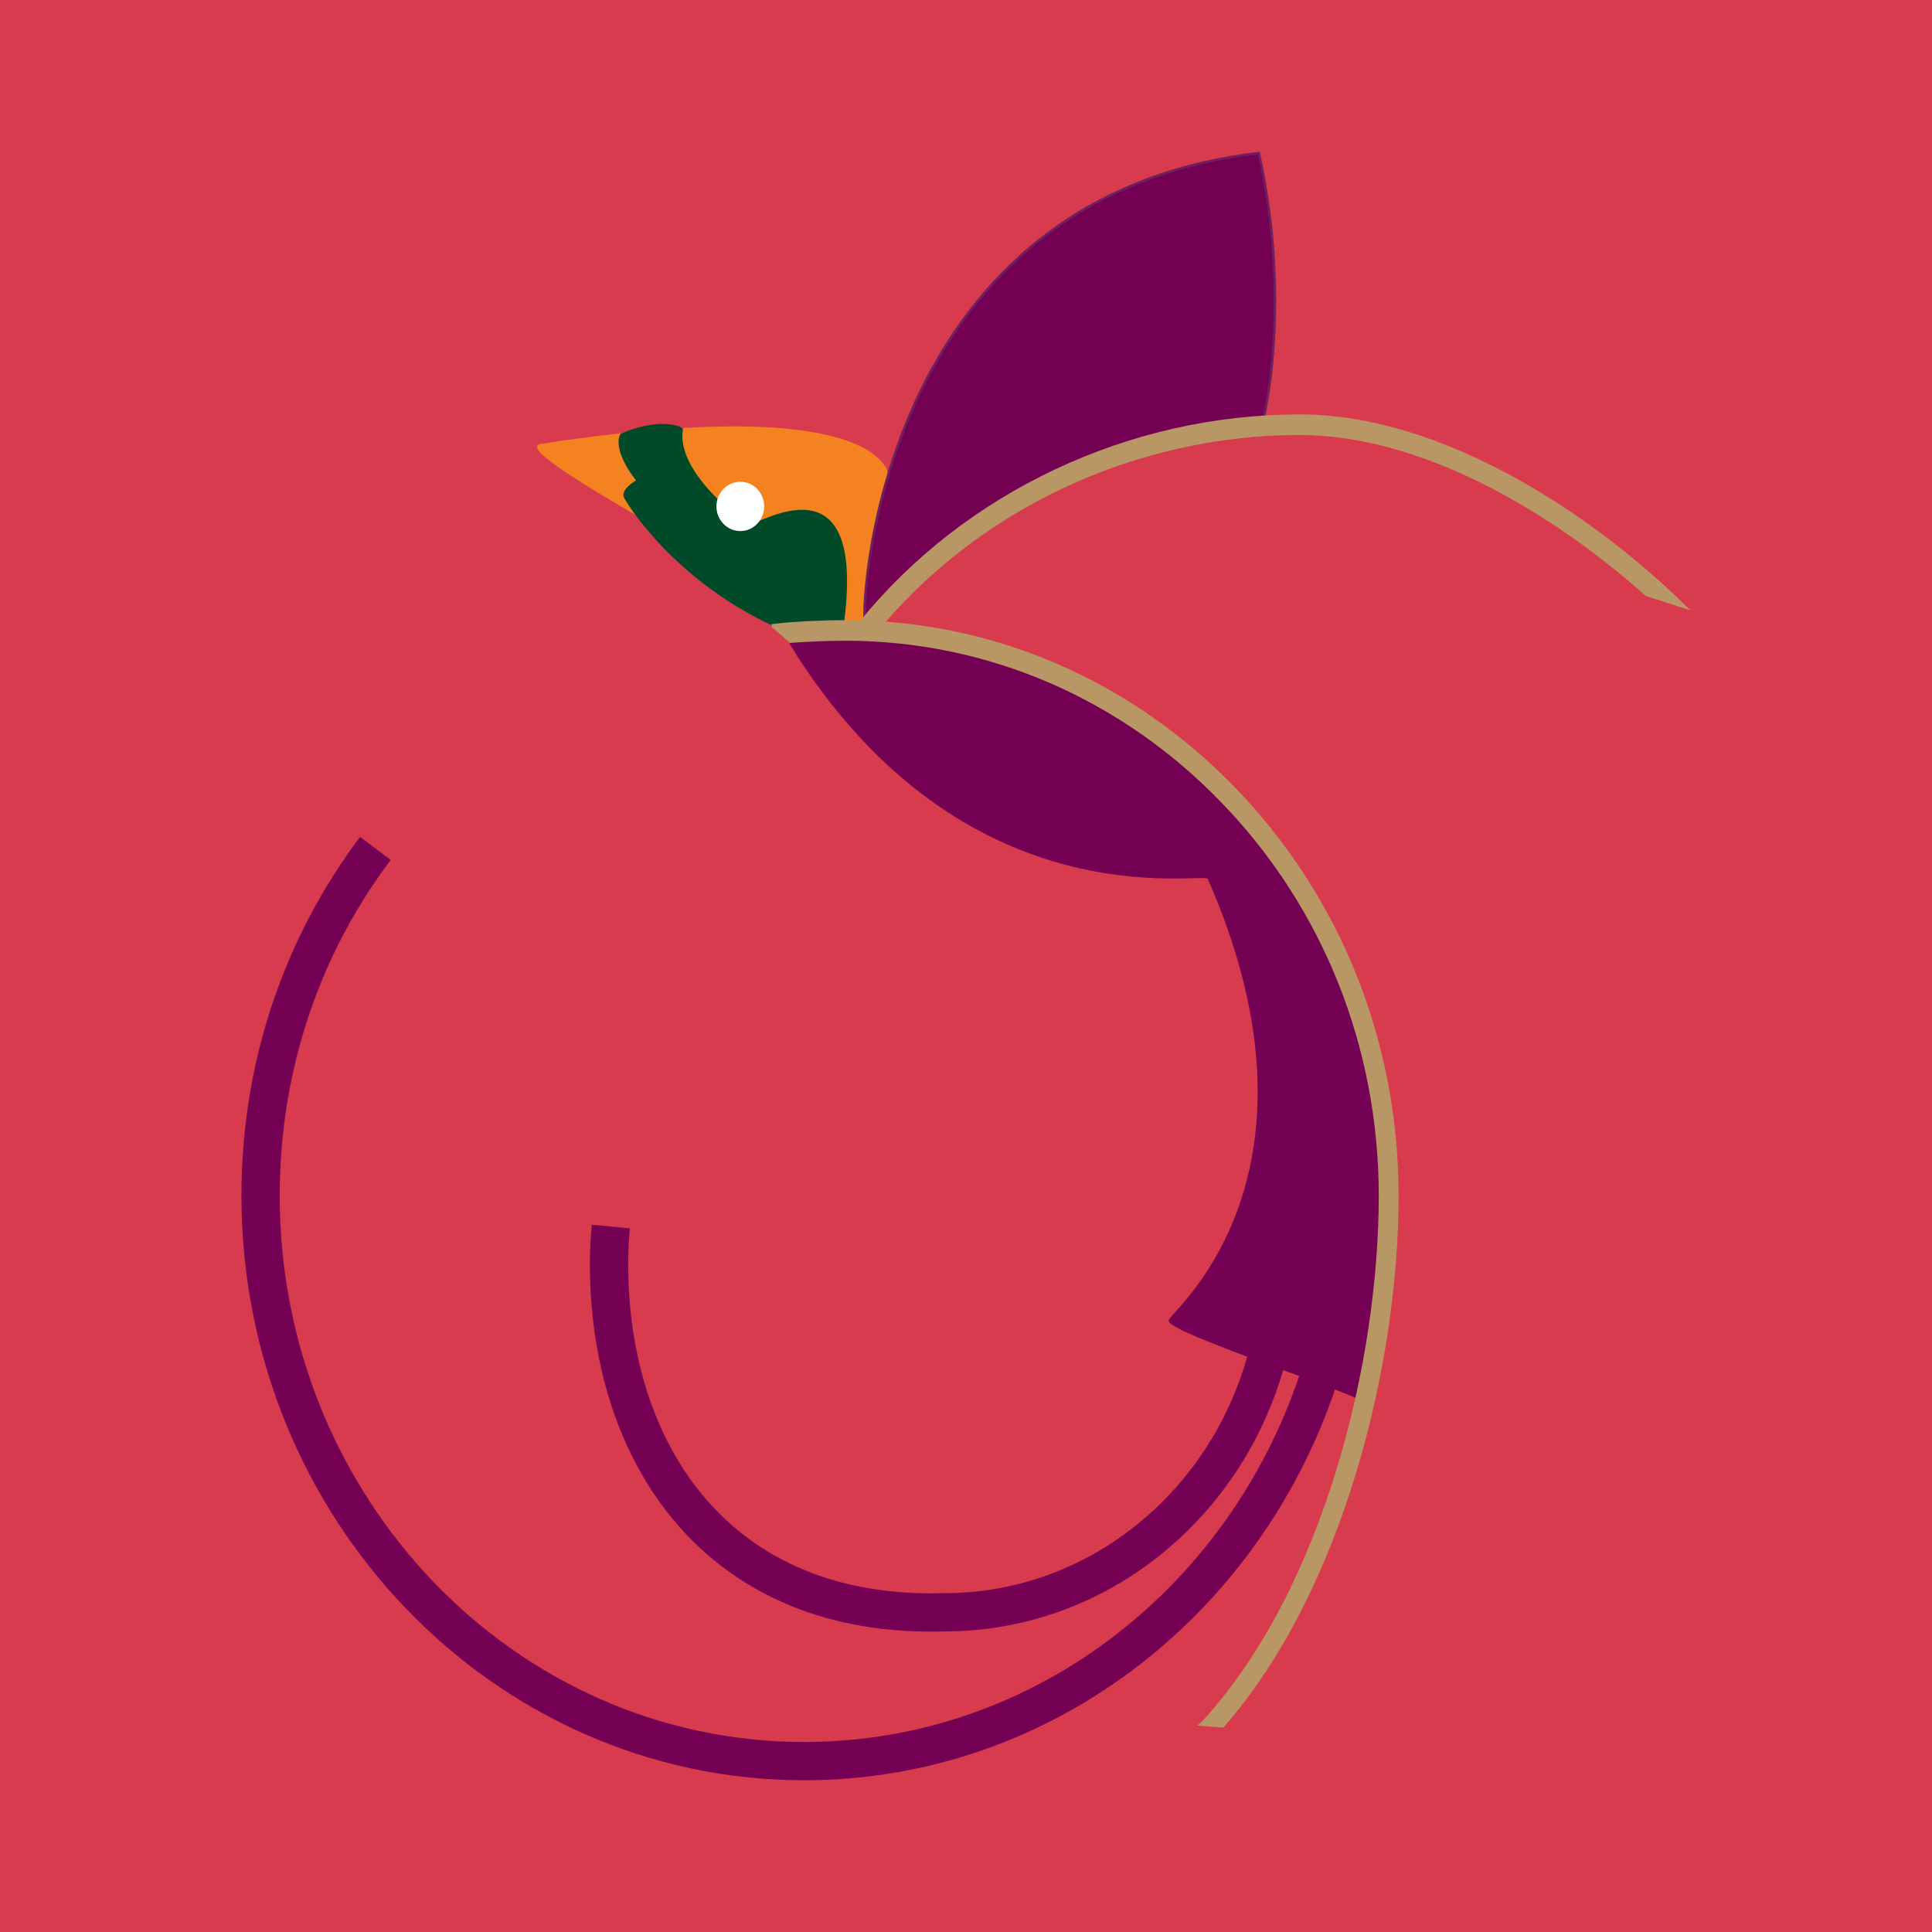 <svg xmlns="http://www.w3.org/2000/svg" viewBox="0 0 100 100"><defs><clipPath id="a"><path d="M9.129 33H80v62.516H9.129Zm0 0"/></clipPath><clipPath id="b"><path d="M44 7.145h22V33H44Zm0 0"/></clipPath><clipPath id="c"><path d="M44 7.145h23V33H44Zm0 0"/></clipPath></defs><path fill="#D83A4E" d="M0 0h100v100H0z"/><g clip-path="url(#a)"><path fill="none" stroke="#740054" stroke-miterlimit="3.864" stroke-width="1.98" d="M68.41 70.836c-3.66 11.8-14.285 20.32-26.789 20.32-15.535 0-28.133-13.136-28.133-29.261 0-6.797 2.192-13.004 5.942-17.98"/></g><path fill="none" stroke="#740054" stroke-miterlimit="3.864" stroke-width="1.98" d="M65.625 70.055c-1.969 7.707-8.719 13.398-16.754 13.398-11.64.34-17.348-8.098-17.348-18.047 0-.648.032-1.27.094-1.918"/><path fill="#F58220" d="M27.992 23.04c17.559-2.696 17.91 1.495 17.91 1.495s-1.125 7.903-1.125 8v-.52s-.468.715-1.156.356c-3.531-1.723-17.207-9.086-15.629-9.332"/><path fill="none" stroke="#F58220" stroke-miterlimit="3.864" stroke-width=".128" d="M27.992 23.04c17.559-2.696 17.91 1.495 17.91 1.495s-1.125 7.902-1.125 8v-.52s-.468.715-1.156.356c-3.531-1.723-17.207-9.086-15.629-9.332Zm0 0"/><path fill="#004A2A" d="M43.871 32.43s-.25-.09-.219-.414c1.063-8.844-4.847-4.422-5.187-4.715-.656 0-1.188-.555-1.188-1.235v-.035s-2.312-1.996-1.992-3.808c.008-.043-1.031-.606-3.097.27-.09.038-.415.808.808 2.37.059.032-.719.39-.66.813 0 .097 2.516 4.383 8.05 6.82.063.031 3.485-.066 3.485-.066"/><path fill="none" stroke="#004A2A" stroke-miterlimit="3.864" stroke-width=".128" d="M43.871 32.43s-.25-.09-.219-.414c1.063-8.844-4.847-4.422-5.187-4.715-.656 0-1.188-.555-1.188-1.235v-.035s-2.312-1.996-1.992-3.808c.008-.043-1.031-.606-3.098.27-.09.038-.414.808.81 2.37.058.032-.72.39-.661.813 0 .097 2.516 4.383 8.05 6.82.063.031 3.485-.066 3.485-.066Zm0 0"/><path fill="#740054" d="M40.934 33.316c.125-.523 1.78-.683 2.812-.683 15.504 0 28.129 13.101 28.129 29.262 0 3.28-.437 7.12-1.219 10.664-.062-.36-10.344-3.707-10.094-4.227s8.75-7.543 2-22.89c-.187-.454-12.628 2.437-21.628-12.126"/><path fill="none" stroke="#740054" stroke-miterlimit="3.864" stroke-width=".128" d="M40.934 33.316c.125-.523 1.78-.683 2.812-.683 15.504 0 28.129 13.101 28.129 29.262 0 3.28-.438 7.12-1.219 10.664-.062-.36-10.344-3.707-10.094-4.227s8.75-7.543 2-22.89c-.187-.454-12.628 2.437-21.628-12.126Zm0 0"/><g clip-path="url(#b)"><path fill="#740054" d="M65.156 7.922C44.934 10.297 44.56 32.34 44.777 32.145c9.535-9.168 20.473-10.372 20.473-9.98 0 .355 1.73-6.052-.094-14.243"/></g><g clip-path="url(#c)"><path fill="none" stroke="#6D1F60" stroke-miterlimit="3.864" stroke-width=".128" d="M65.156 7.922C44.934 10.297 44.56 32.34 44.777 32.145c9.535-9.168 20.473-10.372 20.473-9.98 0 .355 1.73-6.052-.094-14.243Zm0 0"/></g><path fill="#FFF" d="M37.273 26.21c0-.6.47-1.085 1.047-1.085.575 0 1.043.484 1.043 1.086 0 .598-.468 1.086-1.043 1.086-.578 0-1.047-.488-1.047-1.086"/><path fill="none" stroke="#FFF" stroke-miterlimit="3.864" stroke-width=".38" d="M39.363 26.21c0 .602-.468 1.087-1.043 1.087-.578 0-1.047-.485-1.047-1.086s.47-1.086 1.047-1.086c.575 0 1.043.484 1.043 1.086Zm0 0"/><path fill="#B99765" d="M87.5 31.594c-4.937-4.93-12.8-10.145-20.23-10.145-8.836 0-17.36 4.02-22.805 10.758l.785.688c5.254-6.5 13.484-10.38 22.02-10.38 6.37 0 13.125 4.051 17.91 8.329Zm0 0"/><path fill="#B99765" d="M71.363 61.895c0 8.511-2.797 20.187-9.043 27.097l-.34.328 1.344.098c6.254-7.152 9.067-18.922 9.067-27.523 0-7.95-2.985-15.43-8.395-21.06-5.418-5.632-12.61-8.737-20.25-8.737-.95 0-2.762.066-3.812.207l.023.187.043.004.89.781q1.426-.106 2.856-.113c7.367 0 14.3 2.992 19.524 8.426 5.222 5.43 8.093 12.637 8.093 20.305"/></svg>
